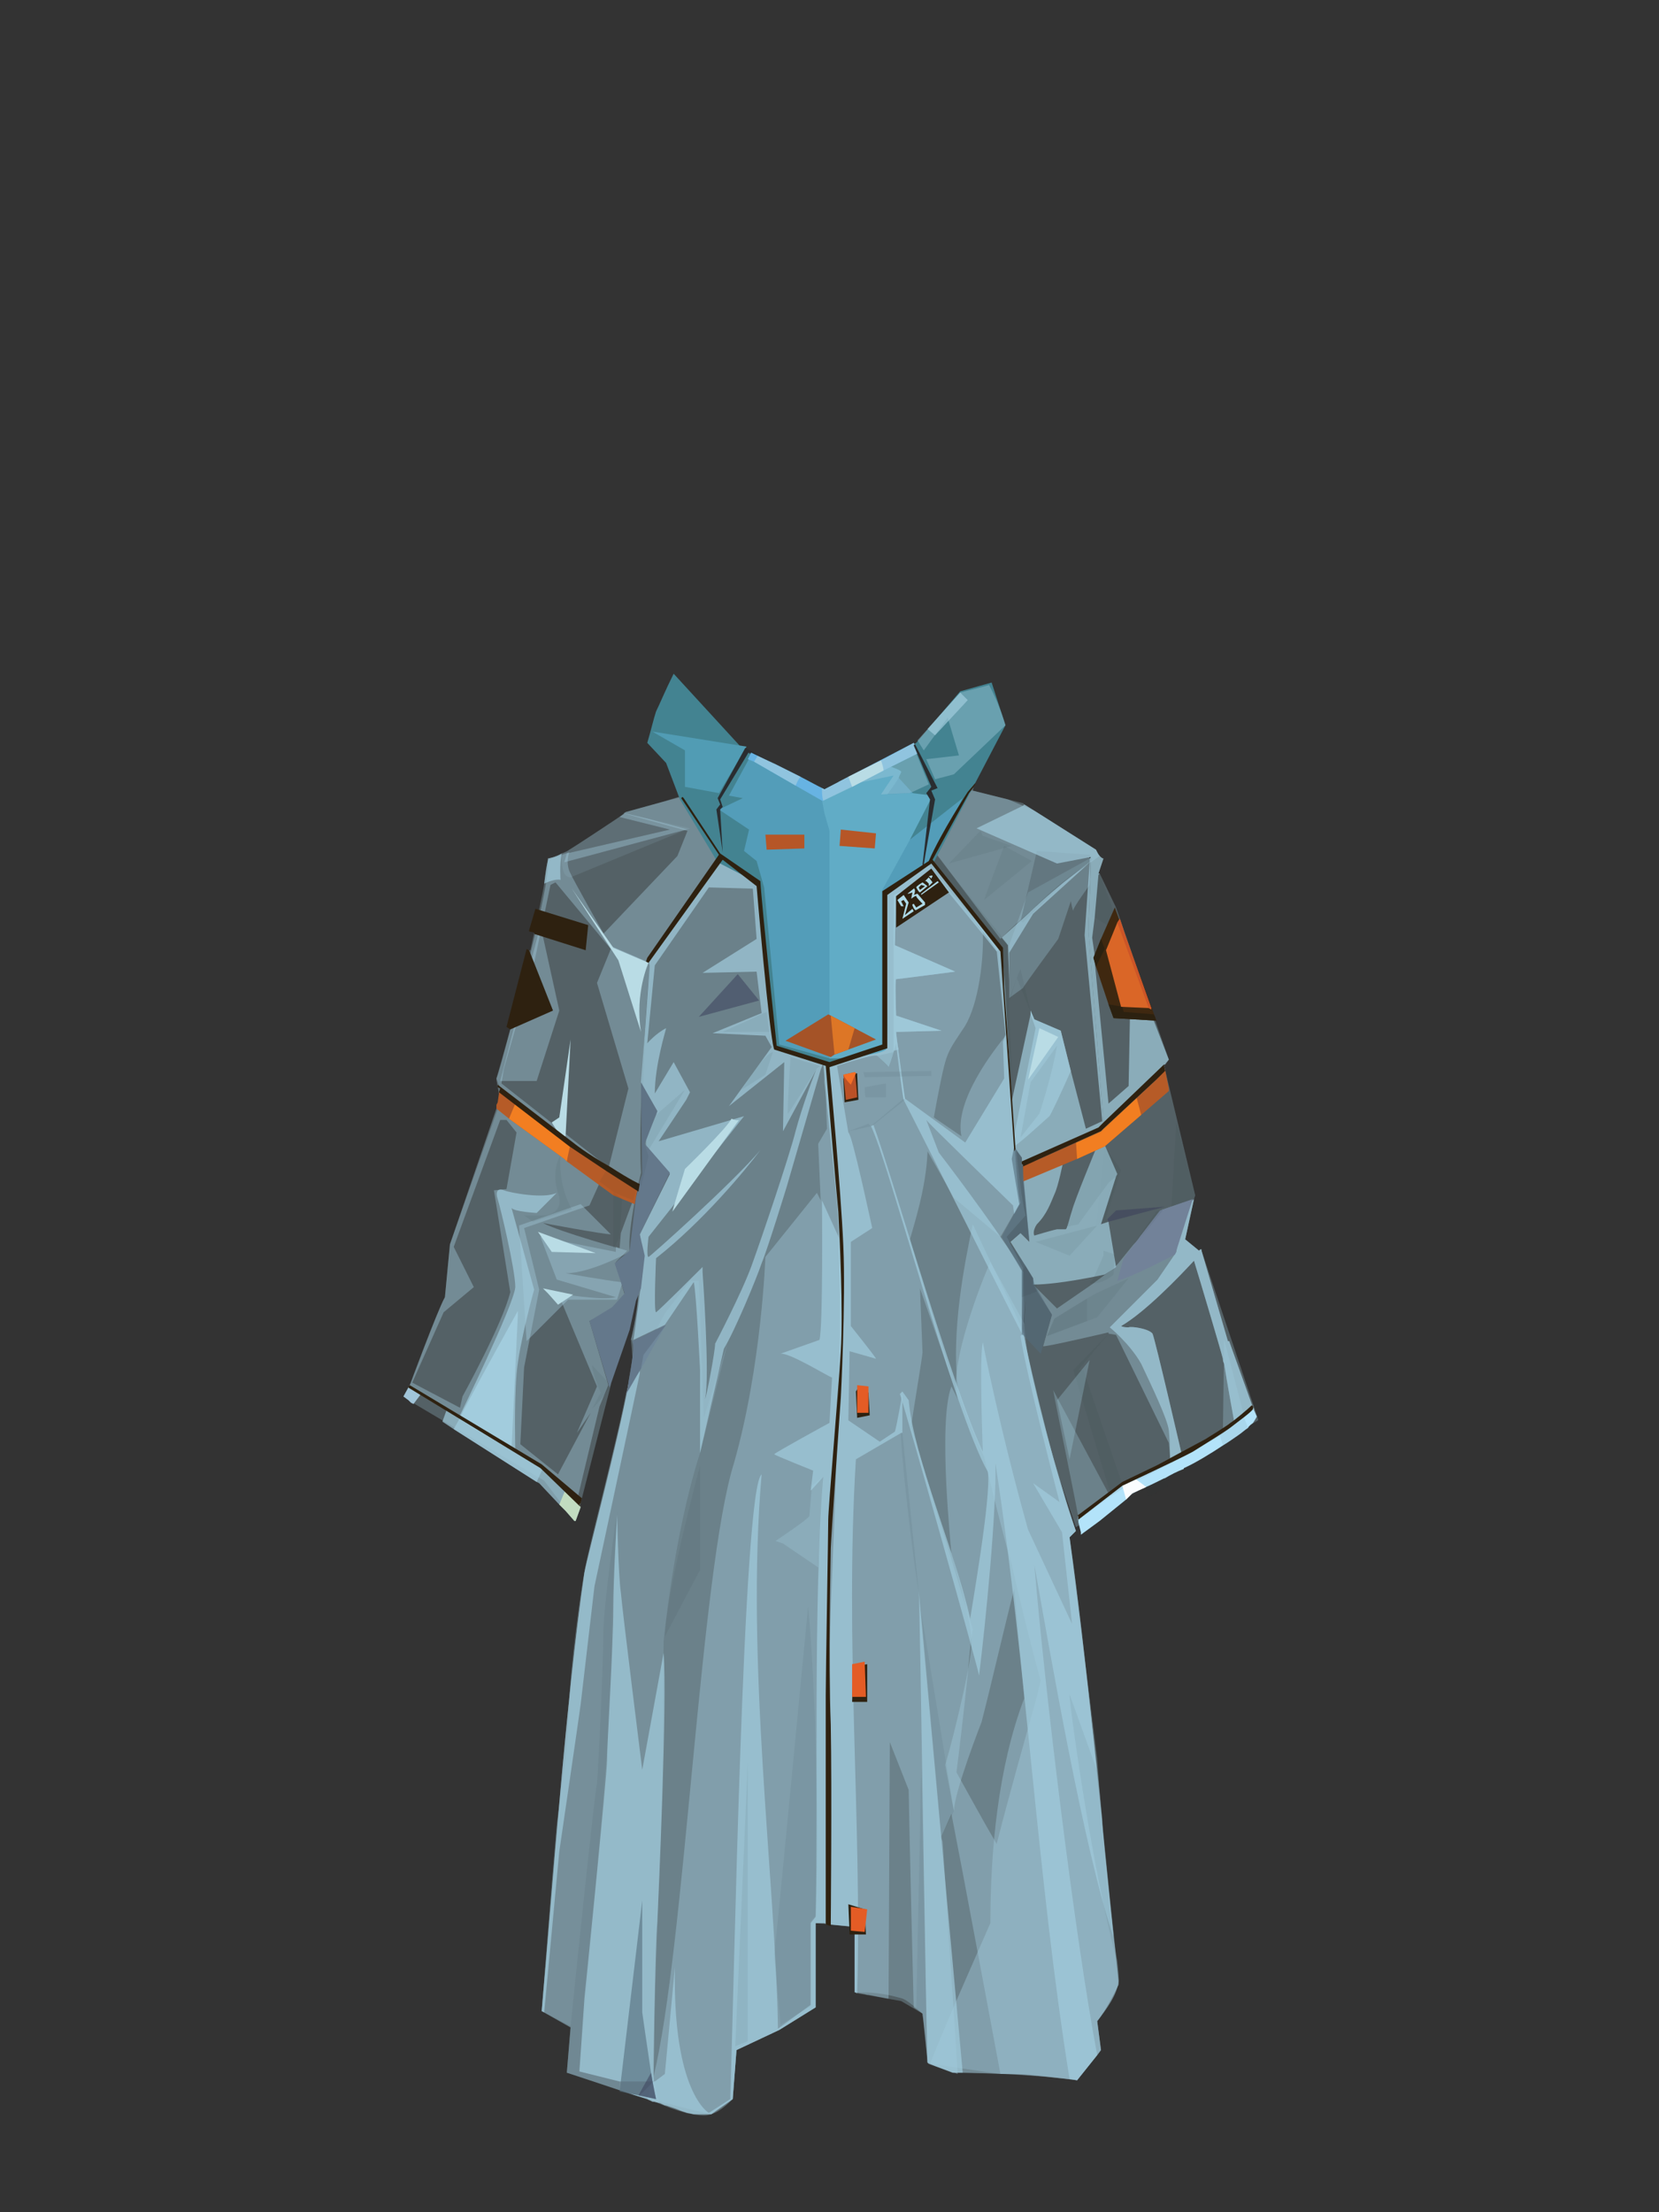 <?xml version="1.0" encoding="UTF-8"?><svg width="1320px" height="1760px" viewBox="0 0 1320 1760" version="1.1" xmlns="http://www.w3.org/2000/svg" xmlns:xlink="http://www.w3.org/1999/xlink"><rect x="0" y="0" width="1320" height="1760" fill="#333333" stroke="none"/><defs></defs><g transform=" translate(321,536)" id="id-58333"><path d=" M 680,593 L 680,593 L 680,594 L 680,594 C 680,594 680,594 680,594 L 680,594 L 680,594 L 535,679 L 508,598 L 493,530 L 495,499 L 494,508 L 493,524 C 493,524 504,576 508,592 C 513,609 525,649 527,658 L 535,682 L 530,687 L 552,863 C 552,863 561,992 568,1024 C 568,1024 570,1040 569,1043 C 568,1045 560,1062 552,1072 L 555,1095 L 536,1119 L 532,1118 L 495,1114 L 478,1114 L 477,1114 L 445,1113 L 437,1113 L 417,1105 L 413,1066 L 396,1056 L 362,1050 L 359,1049 L 359,997 L 328,994 L 328,1061 L 299,1079 L 265,1095 L 262,1134 L 245,1146 C 245,1146 233,1147 225,1145 C 221,1143 218,1142 218,1142 L 172,1127 L 130,1113 L 133,1077 L 110,1064 L 118,962 L 122,915 C 122,915 132,844 132,820 C 132,795 142,722 144,715 C 146,707 183,552 183,552 L 181,530 C 181,530 186,510 187,492 L 186,494 L 167,533 L 165,566 L 142,656 L 141,660 L 140,661 L 141,663 L 141,663 L 137,674 L 136,674 L 112,642 L 4,578 L 0,575 L 6,564 C 21,524 30,501 33,496 L 37,454 L 79,335 L 74,322 L 85,283 L 100,220 L 101,220 C 107,192 111,174 112,167 C 113,159 114,152 115,148 C 115,148 115,148 115,148 C 115,148 115,148 115,147 C 115,147 121,146 126,143 C 129,142 131,141 132,140 C 137,137 169,116 176,111 L 177,110 L 206,102 L 222,97 L 453,93 L 481,100 L 493,103 L 494,104 L 502,109 L 551,140 C 552,142 553,144 554,145 C 555,146 556,147 557,147 L 554,156 L 553,159 L 554,159 L 567,186 L 609,307 L 605,311 L 630,415 L 629,418 L 629,418 L 622,450 L 633,459 L 634,458 L 635,458 L 635,459 L 680,593 L 680,593 Z" fill="#A2CCDD" opacity="0.300" id="id-58334"></path><path d=" M 552,1072 L 555,1095 L 552,1099 L 536,1119 C 528,1118 519,1117 510,1116 C 499,1115 488,1114 478,1114 C 477,1114 476,1114 475,1114 C 467,1113 419,1106 417,1105 C 417,1102 414,1072 413,1066 L 412,1065 L 412,1065 C 405,1059 400,1055 397,1054 C 373,1047 361,1050 359,1049 L 359,997 L 337,995 L 335,994 L 334,994 L 330,994 L 329,994 L 329,994 L 328,994 L 328,1061 L 299,1079 L 265,1095 L 262,1134 L 245,1146 C 244,1146 223,1141 181,1130 C 164,1124 145,1118 130,1113 L 133,1077 L 110,1064 C 119,962 129,819 144,715 C 146,699 167,623 177,573 C 178,570 179,567 179,564 C 182,547 184,535 182,531 C 182,530 182,530 181,530 C 181,530 186,510 187,492 L 186,494 L 191,463 L 188,447 L 212,398 L 191,373 C 188,337 194,260 196,226 L 254,146 L 254,146 L 283,166 C 283,166 294,291 295,296 L 335,309 L 338,310 L 383,296 L 384,174 L 399,164 L 401,163 L 402,162 L 405,160 L 409,157 L 411,156 L 411,155 L 413,154 L 417,151 L 420,149 C 437,171 458,197 476,219 C 479,257 486,396 495,431 L 480,448 L 493,473 L 494,508 C 494,512 493,519 493,523 C 503,577 518,630 535,682 L 530,687 C 530,688 530,688 530,688 C 530,688 530,688 530,688 L 530,688 C 534,721 538,753 542,785 C 547,827 552,869 556,911 C 557,929 569,1036 569,1040 C 568,1051 559,1063 552,1072 Z" fill="#A2CCDD" opacity="0.300" id="id-58334"></path><path d=" M 569,1043 C 568,1045 560,1062 552,1072 L 555,1095 L 552,1099 L 552,1099 L 536,1119 C 506,1115 467,1113 437,1113 L 419,1106 C 432,1073 453,1026 467,994 C 467,937 473,870 494,815 C 492,793 488,750 486,728 C 478,759 468,803 460,834 C 460,834 438,890 438,905 L 431,868 C 432,867 451,795 452,772 C 453,756 437,702 436,700 C 436,697 425,596 436,567 L 441,577 C 433,551 461,481 467,468 L 494,517 C 495,555 522,642 535,682 L 530,687 C 545,793 558,939 569,1043 Z" fill="#A2CCDD" opacity="0.400" id="id-58334"></path><path d=" M 552,1072 L 555,1095 L 552,1099 L 536,1119 C 528,1118 519,1117 510,1116 C 499,1115 488,1114 478,1114 C 477,1114 476,1114 475,1114 C 475,1114 475,1114 475,1114 C 465,1061 446,958 436,907 C 436,907 429,923 428,925 C 428,925 428,927 429,929 C 430,944 434,1006 441,1114 L 424,1108 L 417,1105 C 417,1102 414,1072 413,1066 L 406,1061 C 403,945 402,888 402,888 L 387,850 L 386,1054 L 385,1054 C 380,1053 375,1052 370,1051 L 369,1051 C 366,1050 363,1050 359,1049 L 359,997 L 337,995 L 335,994 L 334,994 L 330,994 L 329,994 L 329,994 L 328,994 L 328,1061 L 299,1079 L 265,1095 L 262,1134 C 254,1142 247,1147 239,1147 C 231,1147 218,1144 200,1136 L 199,1136 L 198,1136 C 197,1135 195,1135 194,1134 L 194,1134 C 195,1131 196,1127 197,1122 C 198,1120 198,1118 199,1116 C 224,1014 236,714 263,628 C 285,551 288,464 288,464 L 329,413 L 332,419 L 330,374 L 337,362 C 337,361 336,341 336,325 C 335,325 335,325 336,325 C 335,319 335,314 335,310 C 335,310 335,309 335,309 L 338,310 L 383,296 L 384,174 L 417,151 C 433,171 447,187 461,204 C 462,233 456,268 445,283 C 435,298 433,301 430,313 C 427,325 422,353 422,353 L 444,368 C 438,340 470,299 480,287 C 483,329 487,381 490,422 C 486,429 478,443 475,448 L 438,417 C 433,408 421,387 417,380 C 416,409 406,439 403,450 C 403,451 438,566 441,577 C 434,554 418,509 411,489 L 413,540 C 413,543 405,590 404,599 C 407,609 448,745 453,760 C 451,772 450,783 449,796 C 446,825 442,859 440,874 C 450,892 462,914 472,931 C 482,892 493,853 504,814 L 507,801 C 500,776 490,735 484,709 C 476,681 469,652 462,623 C 461,621 441,575 441,567 C 436,523 446,471 453,438 C 464,462 483,500 493,523 C 503,577 518,630 535,682 L 530,687 C 530,688 530,688 530,688 C 530,688 530,688 530,688 L 530,688 C 534,720 538,753 542,786 C 547,827 552,870 556,911 C 556,919 557,927 557,934 C 558,945 569,1036 569,1040 C 568,1051 559,1063 552,1072 Z" fill="#A2CCDD" opacity="0.400" id="id-58334"></path><path d=" M 565,1005 C 542,939 514,776 502,709 C 510,806 534,1004 552,1099 L 536,1119 L 530,1118 C 504,956 496,790 471,628 C 472,667 463,757 458,797 C 458,794 399,584 395,573 L 397,571 L 402,578 C 406,624 439,698 451,752 C 451,749 468,655 465,635 C 438,588 385,385 372,360 L 374,359 C 391,406 436,566 461,619 C 461,619 458,543 461,532 C 461,532 474,599 497,681 L 532,756 L 524,683 L 501,644 L 522,659 C 522,659 495,555 491,527 L 493,524 C 500,558 521,646 535,682 L 530,687 C 543,777 556,919 565,1005 Z" fill="#A2CCDD" opacity="0.700" id="id-58334"></path><path d=" M 568,1026 C 546,943 529,812 530,812 L 552,873 C 555,906 562,998 568,1026 Z" fill="#2A2D30" opacity="0.070" id="id-58334"></path><path d=" M 445,1113 C 442,1113 439,1113 437,1113 L 418,1106 L 417,1105 C 416,1098 411,736 410,730 L 445,1113 Z" fill="#A2CCDD" opacity="0.700" id="id-58334"></path><path d=" M 417,1104 C 417,1103 413,1068 413,1066 C 412,1065 410,1064 408,1063 L 412,871 L 417,1104 Z" fill="#2A2D30" opacity="0.070" id="id-58334"></path><path d=" M 492,525 L 493,476 C 483,457 440,399 426,381 C 426,381 416,355 416,355 C 416,356 485,423 485,423 L 486,430 L 491,421 C 484,389 481,259 476,220 L 422,151 L 472,220 L 479,287 L 477,293 L 478,322 L 447,373 L 399,338 L 392,286 L 398,339 C 414,370 475,492 492,525 Z" fill="#A2CCDD" opacity="0.700" id="id-58334"></path><path d=" M 410,730 L 397,604 C 397,604 396,599 396,601 C 394,607 406,711 410,730 Z" fill="#2A2D30" opacity="0.070" id="id-58334"></path><path d=" M 392,177 L 391,216 L 439,237 C 439,237 393,243 392,243 C 391,243 392,272 392,272 L 428,284 L 392,285 C 393,295 397,328 399,338 L 398,339 C 397,336 392,296 392,294 C 391,298 388,308 386,313 C 386,312 379,306 377,304 C 375,302 345,312 345,312 L 354,365 C 357,366 372,437 373,441 L 356,452 L 356,519 C 356,519 376,544 376,545 C 376,545 355,539 355,539 L 354,594 L 379,611 L 391,603 C 392,601 397,573 397,572 C 397,575 397,600 397,604 L 396,604 L 360,625 C 351,770 365,916 361,1050 C 361,1050 360,1049 359,1049 L 359,997 L 340,995 C 326,774 365,531 336,312 L 383,296 C 383,296 384,174 384,174 C 394,167 411,156 421,149 C 421,150 474,214 475,217 C 474,219 472,221 472,221 C 465,212 427,166 419,156 C 414,160 399,171 392,177 Z" fill="#A2CCDD" opacity="0.700" id="id-58334"></path><path d=" M 372,360 L 370,358 C 370,358 354,364 354,364 C 355,364 372,360 372,360 Z" fill="#2A2D30" opacity="0.070" id="id-58334"></path><path d=" M 373,359 C 373,359 374,359 374,359 C 374,359 399,339 399,339 L 398,338 L 373,359 Z" fill="#2A2D30" opacity="0.070" id="id-58334"></path><path d=" M 384,337 C 384,337 384,326 384,326 C 383,326 367,329 367,329 C 367,329 367,337 368,337 C 368,337 384,337 384,337 Z" fill="#2A2D30" opacity="0.070" id="id-58334"></path><path d=" M 366,317 L 367,321 C 367,321 420,320 420,320 C 420,320 420,316 420,316 L 366,317 Z" fill="#2A2D30" opacity="0.070" id="id-58334"></path><path d=" M 361,318 L 362,339 L 351,341 L 350,322 C 350,322 360,317 361,318 Z" fill="#2E2110" id="id-58334"></path><path d=" M 361,337 C 361,337 352,339 352,339 C 352,338 350,319 350,319 L 359,317 C 360,321 361,336 361,337 Z" fill="#BA5127" id="id-58334"></path><path d=" M 360,318 C 358,322 356,327 356,327 C 356,327 353,324 351,321 L 350,319 L 359,317 C 359,317 360,317 360,318 Z" fill="#F36F26" id="id-58334"></path><path d=" M 390,301 L 386,313 C 386,313 379,306 377,304 L 390,301 Z" fill="#2A2D30" opacity="0.070" id="id-58334"></path><path d=" M 428,284 L 392,285 C 392,288 393,296 394,299 L 390,300 L 390,176 L 397,173 C 395,175 393,176 392,177 L 391,216 L 439,237 C 439,237 393,243 392,243 C 391,243 392,272 392,272 L 428,284 Z" fill="#A2CCDD" opacity="0.700" id="id-58334"></path><polygon points="392 202 434 174 420 155 392 177" fill="#2E2110" id="id-58334"></polygon><path d=" M 398,185 L 396,185 C 396,185 393,180 393,180 L 398,176 L 402,182 C 402,182 399,192 399,192 C 399,192 405,187 405,187 L 406,189 L 397,195 L 400,183 L 398,180 L 396,181 L 398,185 Z" fill="#AEDAE7" id="id-58334"></path><path d=" M 406,183 C 406,183 404,184 405,184 C 405,185 407,189 408,188 C 408,188 415,184 415,184 C 415,183 415,182 415,182 L 409,175 C 409,175 406,176 406,176 C 407,175 407,173 407,172 C 407,172 406,170 406,171 C 406,171 401,175 401,175 L 402,175 L 405,174 C 405,174 404,179 404,179 C 404,179 408,176 408,177 C 408,178 413,183 413,183 L 408,186 L 406,183 Z" fill="#AEDAE7" id="id-58334"></path><path d=" M 412,176 C 412,176 412,175 412,175 C 412,175 425,165 425,165 L 426,166 L 412,176 Z" fill="#AEDAE7" id="id-58334"></path><path d=" M 413,166 C 413,166 408,169 408,170 C 408,170 410,174 411,174 L 417,169 L 413,166 Z M 410,170 L 412,168 L 415,169 L 411,172 L 410,170 Z" fill="#AEDAE7" id="id-58358" fill-rule="nonzero"></path><polygon points="418 169 421 166 418 162 415 165 416 165 418 167" fill="#AEDAE7" id="id-58334"></polygon><path d=" M 420,163 C 420,163 418,161 418,161 C 419,161 421,160 421,161 L 420,163 Z" fill="#AEDAE7" id="id-58334"></path><path d=" M 428,925 L 438,905 C 438,905 412,746 412,747 C 412,748 428,925 428,925 Z" fill="#2A2D30" opacity="0.070" id="id-58334"></path><path d=" M 349,453 C 349,470 347,548 347,563 C 345,590 339,660 339,681 C 337,689 337,978 337,995 L 335,994 L 334,994 L 330,994 L 329,994 L 329,994 L 328,994 L 328,1061 L 299,1079 L 265,1095 L 262,1134 L 245,1146 C 243,1146 242,1146 240,1146 L 239,1146 C 237,1146 234,1146 231,1146 C 230,1146 228,1145 226,1145 L 226,1145 C 224,1144 222,1144 220,1143 C 218,1142 215,1141 212,1140 L 209,1139 L 209,1139 L 208,1139 L 204,1137 C 202,1137 200,1136 198,1136 L 198,1136 L 194,1134 L 194,1134 L 194,1134 L 194,1134 L 181,1130 L 188,1131 L 197,1122 L 199,1120 L 200,1120 L 200,1120 L 208,1114 L 216,1029 C 214,1129 243,1145 243,1145 L 260,1134 C 263,1053 270,647 285,637 C 272,786 296,959 298,1078 L 324,1059 L 324,994 L 324,994 L 328,989 C 330,887 326,739 334,639 L 325,649 L 324,650 L 326,634 C 326,634 296,622 295,621 C 295,620 339,596 339,596 L 341,560 C 336,558 307,540 300,541 L 331,530 C 334,520 333,419 333,419 L 348,452 C 347,441 339,360 335,325 C 335,325 335,325 335,325 C 335,317 334,312 334,310 L 335,310 L 337,311 C 339,340 347,424 349,453 Z" fill="#A2CCDD" opacity="0.700" id="id-58334"></path><path d=" M 330,711 L 302,692 L 296,690 C 296,690 323,672 323,670 C 323,669 325,646 325,646 L 334,639 L 330,711 Z" fill="#A2CCDD" opacity="0.300" id="id-58334"></path><polygon points="274 1088 264 1092 274 866" fill="#2A2D30" opacity="0.070" id="id-58334"></polygon><path d=" M 295,1019 C 299,985 319,771 322,742 C 328,804 331,927 328,988 L 324,993 L 324,1060 L 300,1075 L 295,1019 Z" fill="#2A2D30" opacity="0.070" id="id-58334"></path><path d=" M 258,532 L 236,620 C 215,685 207,770 207,770 L 206,887 L 198,1113 L 199,1116 C 199,1117 199,1118 200,1120 C 201,1125 203,1133 204,1137 C 204,1137 204,1137 204,1137 C 202,1137 200,1136 198,1136 L 198,1135 C 197,1135 195,1134 194,1134 L 194,1134 L 194,1134 L 181,1130 C 178,1129 175,1128 172,1127 C 157,1122 143,1117 130,1113 L 133,1077 L 133,1076 L 112,1065 L 110,1064 C 119,962 129,819 144,715 C 147,699 170,615 179,565 C 179,565 179,564 179,564 L 208,509 L 228,483 L 235,483 C 236,503 239,592 239,592 L 258,532 Z" fill="#A2CCDD" opacity="0.200" id="id-58334"></path><path d=" M 172,1120 C 172,1120 172,1124 172,1127 C 157,1122 143,1117 130,1113 L 133,1077 L 133,1076 C 136,1046 152,891 154,883 C 155,873 159,789 159,765 C 159,740 170,667 170,667 C 170,667 165,744 166,788 C 166,832 140,1112 140,1112 L 172,1120 Z" fill="#2A2D30" opacity="0.070" id="id-58334"></path><path d=" M 188,557 C 186,567 152,726 152,726 C 152,726 142,811 141,820 C 140,828 124,937 124,937 L 112,1065 L 110,1064 C 119,962 129,819 144,715 C 147,699 170,615 179,565 C 183,558 189,550 188,557 Z" fill="#A2CCDD" opacity="0.700" id="id-58334"></path><path d=" M 207,779 L 190,872 C 190,872 174,744 173,731 C 171,718 170,669 170,669 C 170,669 167,719 167,745 C 167,770 162,852 162,864 C 162,877 144,1054 144,1054 L 140,1112 L 172,1120 L 199,1120 C 199,1120 200,1015 202,993 C 203,972 210,817 207,779 Z" fill="#A2CCDD" opacity="0.700" id="id-58334"></path><path d=" M 201,1134 L 187,1131 L 172,1128 L 190,976 L 190,1065 C 190,1065 194,1093 197,1113 C 199,1125 201,1134 201,1134 Z" fill="#546B7B" opacity="0.580" id="id-58334"></path><path d=" M 201,1134 L 187,1131 L 197,1113 C 199,1125 201,1134 201,1134 Z" fill="#393D59" opacity="0.500" id="id-58334"></path><path d=" M 208,766 L 236,713 L 236,630 C 236,630 208,734 208,768" fill="#2A2D30" opacity="0.070" id="id-58334"></path><path d=" M 209,518 L 209,518 C 208,519 198,537 189,553 C 184,561 180,569 177,573 C 178,570 179,567 179,564 C 182,547 184,535 182,531 L 209,518 Z" fill="#64788B" id="id-58334"></path><path d=" M 209,518 C 208,519 198,537 189,553 L 191,542 L 209,518 Z" fill="#A2CCDD" opacity="0.200" id="id-58334"></path><path d=" M 295,298 L 283,169 L 254,147 L 195,229 L 196,232 L 189,326 C 193,333 202,348 202,348 L 201,351 L 201,351 L 193,370 L 193,372 L 193,376 L 195,379 L 212,398 L 188,446 L 191,463 C 192,469 183,530 183,530 L 208,518 L 231,484 C 233,492 236,554 236,554 L 236,620 L 255,537 C 264,522 281,481 285,469 C 290,457 305,408 305,408 L 332,315 L 334,310 L 295,298 Z M 312,364 C 307,384 285,449 277,471 C 269,493 248,533 248,533 C 248,539 241,576 240,577 C 244,560 238,476 238,476 L 238,472 C 238,472 203,507 201,508 C 199,508 201,465 201,465 C 238,436 272,395 284,379 C 262,405 196,464 195,464 C 193,464 195,448 195,448 L 271,352 L 203,372 L 225,339 L 228,333 L 215,309 L 200,334 C 200,311 209,283 209,282 C 201,286 194,294 194,294 L 200,232 L 243,170 L 278,171 L 281,211 L 238,238 L 281,237 L 285,270 L 246,286 L 288,288 L 293,297 L 259,344 L 303,309 L 302,364 L 329,314 C 328,315 317,345 312,364 L 312,364 Z" fill="#A2CCDD" opacity="0.700" id="id-58358" fill-rule="nonzero"></path><path d=" M 214,428 C 214,427 224,394 224,394 C 224,394 258,361 261,354 C 261,354 265,356 267,355 L 214,428 Z" fill="#B9DCE5" id="id-58334"></path><path d=" M 224,331 L 195,379 L 193,376 L 193,372 C 193,372 193,371 193,370 L 201,351 L 201,351 L 224,331 Z" fill="#2A2D30" opacity="0.070" id="id-58334"></path><polygon points="235 273 266 239 283 260" fill="#393D59" opacity="0.500" id="id-58334"></polygon><path d=" M 254,285 C 254,285 290,285 291,285 C 291,285 289,269 289,269 L 254,285 Z" fill="#2A2D30" opacity="0.070" id="id-58334"></path><path d=" M 294,301 L 288,319 C 288,319 269,331 269,331 C 269,331 287,302 294,301 Z" fill="#2A2D30" opacity="0.070" id="id-58334"></path><path d=" M 308,305 C 308,305 305,351 306,350 C 307,349 329,314 329,314 C 329,314 332,312 331,312 C 330,312 308,305 308,305 Z" fill="#2A2D30" opacity="0.070" id="id-58334"></path><path d=" M 554,145 L 547,150 L 546,150 L 544,152 C 544,152 539,155 531,161 L 531,161 C 523,167 512,176 499,189 C 492,195 484,202 476,210 L 475,211 L 423,142 L 422,141 L 427,133 L 450,94 L 454,90 L 454,89 L 453,93 L 481,100 L 493,105 L 502,109 L 551,140 C 552,142 553,144 554,145 L 554,145 Z" fill="#A2CCDD" opacity="0.400" id="id-58334"></path><polygon points="253 146 193 230 166 218 159 207 218 145 226 125 175 111 177 110 206 102 221 98" fill="#A2CCDD" opacity="0.400" id="id-58334"></polygon><path d=" M 228,123 L 226,124 L 225,124 L 133,162 C 126,162 126,151 126,143 C 128,142 130,141 132,140 C 136,138 161,121 172,114 L 176,111 L 176,111 L 193,115 L 228,123 Z" fill="#A2CCDD" opacity="0.130" id="id-58334"></path><polygon points="226 124 225 124 128 150 130 143 212 124 172 114 176 111 176 111 193 115 226 124" fill="#A2CCDD" opacity="0.400" id="id-58334"></polygon><polygon points="77 324 106 324 124 268 109 200" fill="#A2CCDD" opacity="0.400" id="id-58334"></polygon><path d=" M 98,531 L 131,498 L 170,498 L 174,485 L 169,468 L 178,459 C 178,459 124,444 111,437 C 111,437 159,446 165,446 L 141,422 L 92,439 L 98,531 Z" fill="#A2CCDD" opacity="0.400" id="id-58334"></path><path d=" M 493,250 C 493,249 521,211 521,211 L 531,181 C 531,181 533,191 533,188 C 533,186 546,168 546,168 L 546,147 L 497,174 L 482,216 L 482,258 L 493,250 Z" fill="#A2CCDD" opacity="0.300" id="id-58334"></path><polygon points="524 167 548 148 546 144 504 141 491 197 493 198" fill="#2A2D30" opacity="0.210" id="id-58334"></polygon><polygon points="574 207 574 206 571 205 566 203 560 200 550 194 547 193 553 154 554 156 554 159 554 159 565 189 565 188 566 186 567 185 570 195" fill="#2A2D30" opacity="0.070" id="id-58334"></polygon><polygon points="630 415 629 418 629 418 611 424 615 356" fill="#2A2D30" opacity="0.070" id="id-58334"></polygon><polygon points="504 491 492 496 492 476 495 471 504 481" fill="#2A2D30" opacity="0.070" id="id-58334"></polygon><path d=" M 679,591 C 679,591 678,593 676,596 C 675,597 673,598 672,600 C 669,602 667,604 664,606 C 661,608 657,611 652,614 C 643,620 630,628 621,632 C 621,632 621,633 620,633 C 615,635 611,637 606,640 C 605,640 600,643 591,647 L 580,652 L 575,657 L 554,674 L 539,685 L 539,685 L 539,683 L 537,675 L 537,675 C 537,675 537,674 537,672 L 562,652 L 573,644 L 631,615 C 631,615 667,592 676,584 L 679,591 L 679,591 Z" fill="#B3E3FA" id="id-58334"></path><polygon points="563 654 533 554 562 524 537 554 541 554 573 648" fill="#2A2D30" opacity="0.070" id="id-58334"></polygon><path d=" M 562,654 C 562,654 543,668 538,673 C 537,672 537,672 537,672 C 537,668 520,587 517,570 L 562,654 Z" fill="#A2CCDD" opacity="0.300" id="id-58334"></path><polygon points="530 625 520 578 546 546" fill="#A2CCDD" opacity="0.300" id="id-58334"></polygon><path d=" M 652,604 C 652,603 653,530 653,530 L 669,591 L 652,604 Z" fill="#A2CCDD" opacity="0.300" id="id-58334"></path><path d=" M 676,584 L 657,531 L 656,531 L 635,459 L 635,458 L 634,458 L 633,459 L 622,450 L 629,418 L 629,418 L 628,419 L 621,421 L 620,421 L 620,421 L 611,424 L 605,426 L 605,426 L 604,426 L 604,426 L 586,448 L 586,448 L 585,450 L 585,450 L 582,453 L 582,453 L 581,454 L 581,454 L 568,470 L 567,471 L 566,472 L 561,476 L 561,476 L 549,485 L 549,485 L 520,505 L 504,489 L 502,487 L 504,491 L 516,510 L 509,535 C 510,536 561,524 561,524 L 561,525 L 561,525 L 567,526 L 609,612 L 610,624 L 572,645 L 568,647 L 562,651 L 561,652 L 537,670 L 537,670 L 536,674 L 538,672 L 538,672 L 546,667 L 546,667 L 547,666 C 547,666 558,658 566,652 L 566,652 C 569,650 572,648 572,648 C 572,648 572,647 573,647 C 575,646 594,637 594,637 L 611,628 L 614,626 L 614,626 L 641,611 L 641,611 L 645,609 L 651,605 L 651,605 L 677,585 L 676,584 Z M 596,525 C 593,521 579,519 577,520 C 575,520 573,520 571,519 C 590,508 617,480 629,467 C 633,480 650,537 652,545 C 652,546 652,547 653,549 L 653,549 C 655,562 661,595 661,595 L 652,601 L 649,603 L 619,620 C 619,620 598,529 596,525 L 596,525 Z" fill="#A2CCDD" opacity="0.400" id="id-58358" fill-rule="nonzero"></path><path d=" M 676,584 L 657,531 L 656,531 L 635,459 L 635,458 L 634,458 L 633,459 L 622,450 L 629,418 L 629,418 L 628,419 L 621,421 L 620,421 C 618,434 615,460 615,460 L 613,463 L 613,463 L 600,482 L 562,520 C 562,520 578,533 587,549 C 595,566 608,593 609,602 C 610,612 610,624 610,624 L 610,626 L 611,628 L 611,628 L 614,626 L 614,626 L 641,611 L 641,611 L 645,609 L 651,605 L 651,605 L 677,585 L 676,584 Z M 596,525 C 593,521 579,519 577,520 C 575,520 573,520 571,519 C 590,508 617,480 629,467 C 633,480 650,537 652,545 C 652,546 652,547 653,549 L 653,549 C 655,562 661,595 661,595 L 652,601 L 649,603 L 619,620 C 619,620 598,529 596,525 L 596,525 Z" fill="#A2CCDD" opacity="0.700" id="id-58358" fill-rule="nonzero"></path><polygon points="580 652 575 657 572 646 583 641 591 647" fill="#FAFDFF" id="id-58334"></polygon><path d=" M 609,638 L 608,647 C 608,647 608,648 607,648 C 602,650 598,652 593,655 C 592,652 590,648 590,648 L 609,638 Z" fill="#2A2D30" opacity="0.070" id="id-58334"></path><path d=" M 672,600 C 669,602 667,604 664,606 C 661,608 657,611 652,614 L 649,604 L 668,590 C 668,590 671,597 672,600 Z" fill="#2A2D30" opacity="0.070" id="id-58334"></path><path d=" M 676,585 C 674,588 664,595 659,599 C 654,603 639,612 628,619 C 617,625 572,646 572,646 L 537,673 C 537,673 537,672 537,672 C 537,671 537,671 537,671 C 537,671 537,671 537,670 C 536,670 536,670 536,670 L 572,643 L 599,630 L 638,609 C 638,609 656,598 658,596 C 660,595 672,585 675,582 L 676,583 L 676,584 L 676,585 Z" fill="#2E2110" id="id-58334"></path><polygon points="577 481 552 512 544 515 512 527 518 513 544 497 551 493" fill="#2A2D30" opacity="0.070" id="id-58334"></polygon><polygon points="544 497 544 515 512 527 518 513" fill="#2A2D30" opacity="0.070" id="id-58334"></polygon><polygon points="558 376 571 395 559 433 560 435 560 436 551 439" fill="#2A2D30" opacity="0.070" id="id-58334"></polygon><path d=" M 568,483 L 573,465 L 602,427 L 628,418 L 614,462 C 614,462 580,480 568,483 Z" fill="#728299" id="id-58334"></path><path d=" M 561,436 L 567,472 L 558,478 C 558,478 522,486 501,486 L 501,481 L 483,452 L 491,445 L 498,452 L 493,402 L 525,388 C 525,388 521,408 518,414 C 515,421 512,430 504,438 C 500,444 502,447 502,447 C 502,447 515,443 520,442 C 525,442 527,442 527,442 C 527,442 528,441 528,440 C 529,438 530,433 532,427 C 534,419 551,378 551,378 L 558,375 L 568,398 L 567,400 L 555,438 L 561,436 Z" fill="#A2CCDD" opacity="0.700" id="id-58334"></path><path d=" M 546,485 L 549,481 L 557,463 L 557,459 L 566,462 L 565,478 C 565,478 557,486 546,485 Z" fill="#2A2D30" opacity="0.070" id="id-58334"></path><polygon points="503 452 552 439 530 463" fill="#2A2D30" opacity="0.070" id="id-58334"></polygon><path d=" M 568,398 L 567,400 L 561,405 L 537,438 L 528,440 C 529,437 530,433 532,427 C 534,419 551,378 551,378 L 558,375 L 568,398 Z" fill="#2A2D30" opacity="0.070" id="id-58334"></path><path d=" M 560,434 C 560,434 567,427 567,427 L 606,424 L 561,436 L 560,434 Z" fill="#393D59" opacity="0.500" id="id-58334"></path><polygon points="602 427 605 426 584 452" fill="#2A2D30" opacity="0.070" id="id-58334"></polygon><path d=" M 580,455 C 580,455 599,428 599,428 L 605,426 L 605,426 L 601,428 L 580,455 Z" fill="#2A2D30" opacity="0.070" id="id-58334"></path><polygon points="609 332 587 351 558 376 536 386 493 404 493 389 535 371 555 363 580 339 583 336 606 314 606 315 609 330" fill="#B65B27" id="id-58334"></polygon><polygon points="587 351 558 376 536 386 535 371 555 363 580 339 583 336" fill="#F27E21" id="id-58334"></polygon><polygon points="606 311 606 316 555 365 493 392 493 388 554 361" fill="#2A2D30" opacity="0.070" id="id-58334"></polygon><polygon points="546 146 546 147 547 146" id="id-58334"></polygon><path d=" M 605,311 L 606,315 L 599,323 L 557,362 L 557,361 L 557,358 L 557,357 L 557,357 L 545,205 L 547,150 L 547,148 L 546,147 L 547,146 L 546,146 L 520,151 L 456,123 L 493,105 L 494,104 L 502,109 L 551,140 C 552,142 553,144 554,145 C 555,146 556,147 557,147 L 554,156 L 553,159 L 554,159 L 553,160 L 550,194 L 548,210 L 550,224 L 550,229 L 561,342 L 577,328 L 578,275 L 579,269 L 579,268 L 594,266 L 595,266 L 595,267 L 597,272 L 598,275 L 596,275 L 597,276 L 609,307 L 606,311 L 605,311 Z" fill="#A2CCDD" opacity="0.700" id="id-58334"></path><polygon points="557 357 557 357 557 357 557 362 555 364 504 387 493 391 492 391 492 390 492 388 492 385 486 377 486 376 486 367 484 340 499 271 499 268 502 275 523 284 531 316 543 362 556 356 542 208 546 150 546 147 547 148 545 205" fill="#A2CCDD" opacity="0.700" id="id-58334"></polygon><path d=" M 482,262 C 482,261 488,242 488,242 L 488,242 L 482,259 L 482,262 Z" fill="#2A2D30" opacity="0.070" id="id-58334"></path><path d=" M 482,244 L 482,222 L 501,191 L 544,152 C 544,152 524,165 497,191 L 476,210 L 481,216 L 482,244 Z" fill="#A2CCDD" opacity="0.700" id="id-58334"></path><path d=" M 462,180 C 462,179 478,137 478,137 L 500,149 L 462,180 Z" fill="#2A2D30" opacity="0.070" id="id-58334"></path><polygon points="434 151 484 137 461 129 459 125" fill="#2A2D30" opacity="0.070" id="id-58334"></polygon><polygon points="486 369 480 214 423 143 421 147 428 158 476 219" fill="#2A2D30" opacity="0.070" id="id-58334"></polygon><path d=" M 141,663 L 137,674 L 137,674 L 136,674 L 129,666 L 124,661 L 108,644 L 106,643 L 106,643 L 40,601 L 31,595 L 35,584 L 103,627 L 109,631 L 111,632 C 114,635 122,643 129,649 C 134,653 138,658 141,660 L 140,661 L 141,663 Z" fill="#A2CCDD" opacity="0.700" id="id-58334"></path><polygon points="14 573 8 581 6 580 5 579 4 578 0 575 5 566" fill="#A1C5D9" id="id-58334"></polygon><path d=" M 141,663 L 137,674 L 137,674 L 136,674 L 129,666 L 124,661 L 129,649 C 134,654 138,658 141,660 L 140,661 L 141,663 Z" fill="#C2DCC0" id="id-58334"></path><polygon points="111 632 111 632 106 643 106 643 40 601 45 592 103 627" fill="#A2CCDD" opacity="0.700" id="id-58334"></polygon><path d=" M 196,230 L 166,217 L 160,208 C 160,208 135,164 132,157 C 129,149 132,142 132,142 L 115,148 L 115,148 C 115,148 115,148 115,148 C 117,164 98,236 85,283 C 80,302 76,317 74,322 L 74,323 L 76,334 L 78,346 L 75,343 L 37,454 L 33,496 C 26,509 5,566 5,566 L 4,567 L 91,620 L 109,631 L 119,639 L 139,654 L 156,583 L 163,566 L 148,515 L 166,505 L 168,506 L 176,494 L 173,484 C 163,483 129,477 129,477 C 149,477 180,460 180,460 C 178,441 189,397 189,397 C 186,349 196,230 196,230 Z M 47,575 L 45,584 L 7,564 L 32,508 L 56,488 L 40,456 L 77,355 L 82,355 L 90,365 L 82,410 L 72,411 L 85,492 C 79,517 47,575 47,575 Z M 173,445 L 172,457 L 169,456 L 169,460 L 109,448 L 122,482 L 169,496 C 158,499 123,493 123,493 L 154,567 L 138,604 L 149,588 L 124,635 L 123,637 L 93,613 L 96,552 L 108,490 L 96,441 L 148,423 L 162,392 L 78,326 L 80,314 L 104,230 L 117,168 L 121,166 L 165,219 L 154,246 L 179,330 L 163,394 L 183,418 L 173,445 Z" fill="#A2CCDD" opacity="0.400" id="id-58358" fill-rule="nonzero"></path><polygon points="111 489 115 493 123 502 135 494" fill="#B9DCE5" id="id-58334"></polygon><polygon points="107 444 118 460 153 461" fill="#B9DCE5" id="id-58334"></polygon><path d=" M 96,431 L 103,436 L 134,426 C 134,426 123,409 125,383 C 125,383 117,395 123,413 C 129,430 112,431 112,431 L 96,431 Z" fill="#2A2D30" opacity="0.070" id="id-58334"></path><path d=" M 122,413 L 106,429 C 106,429 88,428 86,425 L 104,490 C 104,490 92,533 90,557 C 88,582 89,618 89,618 L 44,592 C 44,592 88,502 89,488 C 89,474 77,424 75,418 C 73,412 75,409 80,411 C 85,413 112,418 122,413 Z" fill="#A2CCDD" opacity="0.700" id="id-58334"></path><path d=" M 86,617 L 91,511 L 91,507 C 91,507 46,588 45,592 C 45,596 86,617 86,617 Z" fill="#A2CCDD" id="id-58334"></path><path d=" M 150,585 L 157,572 C 157,572 151,559 150,550 L 165,566 C 161,573 156,579 150,585 Z" fill="#2A2D30" opacity="0.070" id="id-58334"></path><polygon points="140 661 141 663 141 663 109 632 4 568 4 567 5 566 110 629 142 656 141 660" fill="#2E2110" id="id-58334"></polygon><polygon points="129 368 133 291 124 353 118 357 125 368" fill="#B9DCE5" id="id-58334"></polygon><path d=" M 186,411 L 184,422 C 184,422 167,415 167,415 L 130,388 L 128,386 L 84,354 L 74,346 L 74,343 L 75,341 L 76,334 L 76,332 L 89,342 L 105,354 L 132,373 L 146,384 L 186,411 Z" fill="#B65B27" id="id-58334"></path><path d=" M 133,374 C 133,374 131,382 130,388 L 128,386 L 84,354 L 89,342 L 105,354 L 132,373 L 133,374 Z" fill="#F27E21" id="id-58334"></path><polygon points="186 408 183 419 168 413 156 404 162 394" fill="#2A2D30" opacity="0.070" id="id-58334"></polygon><polygon points="119 268 85 283 85 283 82 281 98 219 100 220" fill="#2E2110" id="id-58334"></polygon><path d=" M 189,285 L 171,228 L 134,171 L 167,218 L 195,230 C 195,230 184,254 189,285 Z" fill="#B9DCE5" id="id-58334"></path><path d=" M 125,164 C 121,163 114,166 112,167 C 113,159 114,152 115,148 C 115,148 115,148 115,148 C 115,148 115,148 115,147 C 115,147 121,146 126,143 C 124,151 125,164 125,164 Z" fill="#A2CCDD" opacity="0.700" id="id-58334"></path><polygon points="147 200 145 220 104 207 104 206 100 205 100 204 105 187" fill="#2E2110" id="id-58334"></polygon><path d=" M 167,415 L 167,457 C 167,457 172,451 172,445 C 173,439 174,418 174,418 L 169,414 L 167,413 L 167,415 Z" fill="#2A2D30" opacity="0.070" id="id-58334"></path><polygon points="188 446 192 463 189 489 185 499 180 522 164 568 148 515 166 504 176 493 168 469 180 459 185 417 188 406 188 404 190 398 189 325 202 348 192 374 212 397" fill="#64788B" id="id-58334"></polygon><polygon points="192 374 195 384 189 408 188 404 190 398 189 325 202 348 192 374" fill="#2A2D30" opacity="0.070" id="id-58334"></polygon><polygon points="507 541 507 542 507 542" fill="#2A2D30" opacity="0.070" id="id-58334"></polygon><polygon points="507 541 493 526 492 526 492 496 492 476 492 475 476 448 490 422 484 386 486 376 492 385 498 451 491 445 482 452 495 471 501 481 502 486 505 491 516 510" fill="#546B7B" opacity="0.580" id="id-58334"></polygon><path d=" M 492,496 L 492,476 L 492,475 L 495,471 L 501,481 L 502,486 L 505,491 C 501,493 495,495 492,496 Z" fill="#2A2D30" opacity="0.070" id="id-58334"></path><polygon points="606 316 599 323 557 362 557 362 555 364 504 387 493 392 493 391 492 390 492 388 492 388 553 361 557 357 557 357 605 311 606 315" fill="#2E2110" id="id-58334"></polygon><path d=" M 188,406 L 187,412 L 162,396 L 132,376 L 76,333 L 77,330 L 75,329 L 75,327 L 135,373 C 135,373 146,382 164,392 C 181,403 188,406 188,406 Z" fill="#2E2110" id="id-58334"></path><path d=" M 531,316 C 524,332 515,351 514,352 C 505,360 492,372 486,376 L 486,367 L 503,282 L 499,271 L 499,268 L 502,275 L 523,284 L 531,316 Z" fill="#A2CCDD" opacity="0.700" id="id-58334"></path><path d=" M 491,369 L 506,350 C 506,350 516,320 520,296 L 499,325 L 491,369 Z" fill="#2A2D30" opacity="0.070" id="id-58334"></path><polygon points="497 323 521 289 506 282" fill="#B9DCE5" id="id-58334"></polygon><polygon points="499 269 488 242 491 235 499 269" fill="#2A2D30" opacity="0.070" id="id-58334"></polygon><polygon points="599 276 565 274 561 263 551 233 549 226 555 211 566 186 598 273" fill="#3F2810" id="id-58334"></polygon><polygon points="558 219 551 233 549 226 555 211" fill="#2C2110" id="id-58334"></polygon><polygon points="599 276 565 274 561 263 572 265 573 269 597 271 598 273" fill="#2C2110" id="id-58334"></polygon><polygon points="595 267 593 266 571 265 559 220 568 198 570 195 574 207 595 266" fill="#DA6627" id="id-58334"></polygon><polygon points="595 267 593 266 568 198 570 195 574 207 595 266" fill="#CC5527" id="id-58334"></polygon><path d=" M 215,0 C 208,14 204,24 201,30 C 199,36 197,45 194,55 L 209,71 L 220,100 L 250,150 L 283,167 L 294,295 L 339,313 L 383,295 L 382,173 L 422,150 L 479,41 L 468,7 L 443,14 L 408,55 L 336,96 L 271,61 L 215,0 Z" fill="#438391" id="id-58463"></path><path d=" M 445,99 C 438,113 420,149 420,149 L 383,173 C 383,173 383,191 383,213 C 383,248 383,295 383,296 L 356,305 L 352,306 C 345,306 339,306 339,306 L 299,295 L 287,170 L 281,149 L 271,141 L 275,124 L 251,108 L 270,99 L 259,97 L 277,64 L 333,97 L 385,73 L 408,98 L 401,133 L 403,132 L 445,99 Z" fill="#539DB9" id="id-58334"></path><path d=" M 403,132 L 381,172 C 381,172 382,190 383,213 C 385,249 386,296 384,299 C 381,302 367,304 356,305 C 347,306 339,306 339,306 L 339,125 L 335,111 L 331,90 L 335,92 L 376,71 C 379,72 382,72 385,73 C 391,75 396,77 396,78 C 396,79 395,80 394,83 C 391,88 385,96 385,96 L 405,95 L 405,95 L 421,97 L 403,132 Z" fill="#61ACC6" id="id-58334"></path><polygon points="403 95 418 88 405 56 346 86 361 87 390 81 380 96" fill="#A2CCDD" opacity="0.400" id="id-58334"></polygon><path d=" M 410,63 L 334,101 L 333,101 L 312,89 L 279,70 L 274,68 L 277,62 L 282,65 L 316,82 L 333,91 L 335,92 L 406,55 C 406,55 411,64 410,63 Z" fill="#67B3E3" id="id-58334"></path><path d=" M 410,63 L 382,77 L 357,90 L 334,101 C 333,98 333,94 333,91 L 335,92 L 354,82 L 380,69 L 406,55 C 406,55 411,64 410,63 Z" fill="#A2CCDD" opacity="0.700" id="id-58334"></path><path d=" M 382,77 L 357,90 L 354,82 L 380,69 C 381,72 382,75 382,77 Z" fill="#B9DCE5" id="id-58334"></path><path d=" M 316,82 C 314,84 313,87 312,89 L 279,70 L 282,65 L 316,82 Z" fill="#A2CCDD" opacity="0.700" id="id-58334"></path><path d=" M 479,41 L 438,80 L 423,84 L 416,68 L 442,65 L 433,35 L 414,61 L 409,53 L 443,15 C 459,11 466,9 466,9 C 473,22 478,37 479,41 Z" fill="#A2CCDD" opacity="0.400" id="id-58334"></path><polygon points="423 49 417 44 443 15 449 21" fill="#A2CCDD" opacity="0.700" id="id-58334"></polygon><polygon points="348 124 347 137 375 139 376 127" fill="#B65627" id="id-58334"></polygon><polygon points="319 128 319 139 289 140 288 128" fill="#B65627" id="id-58334"></polygon><polygon points="273 58 251 95 224 90 224 61 198 46" fill="#519CB4" id="id-58334"></polygon><polygon points="252 108 254 106 252 100 275 62 296 72 272 59 250 99 252 104 249 108 254 142" fill="#2A2D30" id="id-58334"></polygon><path d=" M 407,56 L 406,57 L 420,90 L 416,95 L 419,100 L 413,152 C 413,152 414,152 414,152 C 414,151 423,100 423,100 L 420,93 L 425,91 L 407,56 Z" fill="#2A2D30" id="id-58334"></path><path d=" M 455,87 L 449,94 C 449,94 428,126 418,149 L 381,173 L 381,295 L 339,309 L 297,296 C 297,296 285,184 284,165 L 252,143 L 223,99 L 222,98 L 221,99 L 251,144 L 194,226 L 193,229 L 195,230 L 254,148 L 281,169 C 281,169 291,288 295,299 L 336,312 C 336,312 344,408 346,428 C 347,447 350,507 348,539 C 346,572 338,664 338,673 C 338,683 336,796 336,813 C 336,830 336,995 336,995 C 336,995 341,997 340,996 C 340,995 341,888 340,836 C 338,785 340,701 340,696 C 340,691 348,576 348,576 C 348,576 352,500 350,455 C 348,409 339,313 339,313 L 385,298 L 385,176 L 420,151 L 475,221 L 486,380 L 487,378 L 478,249 L 477,218 L 421,148 L 450,95 C 450,95 455,89 455,87 Z" fill="#2E2110" id="id-58334"></path><polygon points="354 979 355 1003 368 1003 367 983" fill="#2E2110" id="id-58334"></polygon><polygon points="356 981 356 1000 367 1001 369 983" fill="#E45C25" id="id-58334"></polygon><polygon points="357 818 369 818 369 788 358 790" fill="#2E2110" id="id-58334"></polygon><path d=" M 357,814 C 357,814 368,814 368,814 C 368,814 367,786 367,786 L 357,788 L 357,814 Z" fill="#E45C25" id="id-58334"></path><polygon points="361 592 360 571 362 568 370 572 371 590" fill="#2E2110" id="id-58334"></polygon><polygon points="370 588 361 588 361 566 370 567" fill="#E45C25" id="id-58334"></polygon><polygon points="376 291 354 299 343 303 340 305 304 292 338 271 340 272 359 282" fill="#A55327" id="id-58334"></polygon><polygon points="354 299 359 282 340 272 343 303" fill="#DD7626" id="id-58334"></polygon></g></svg>